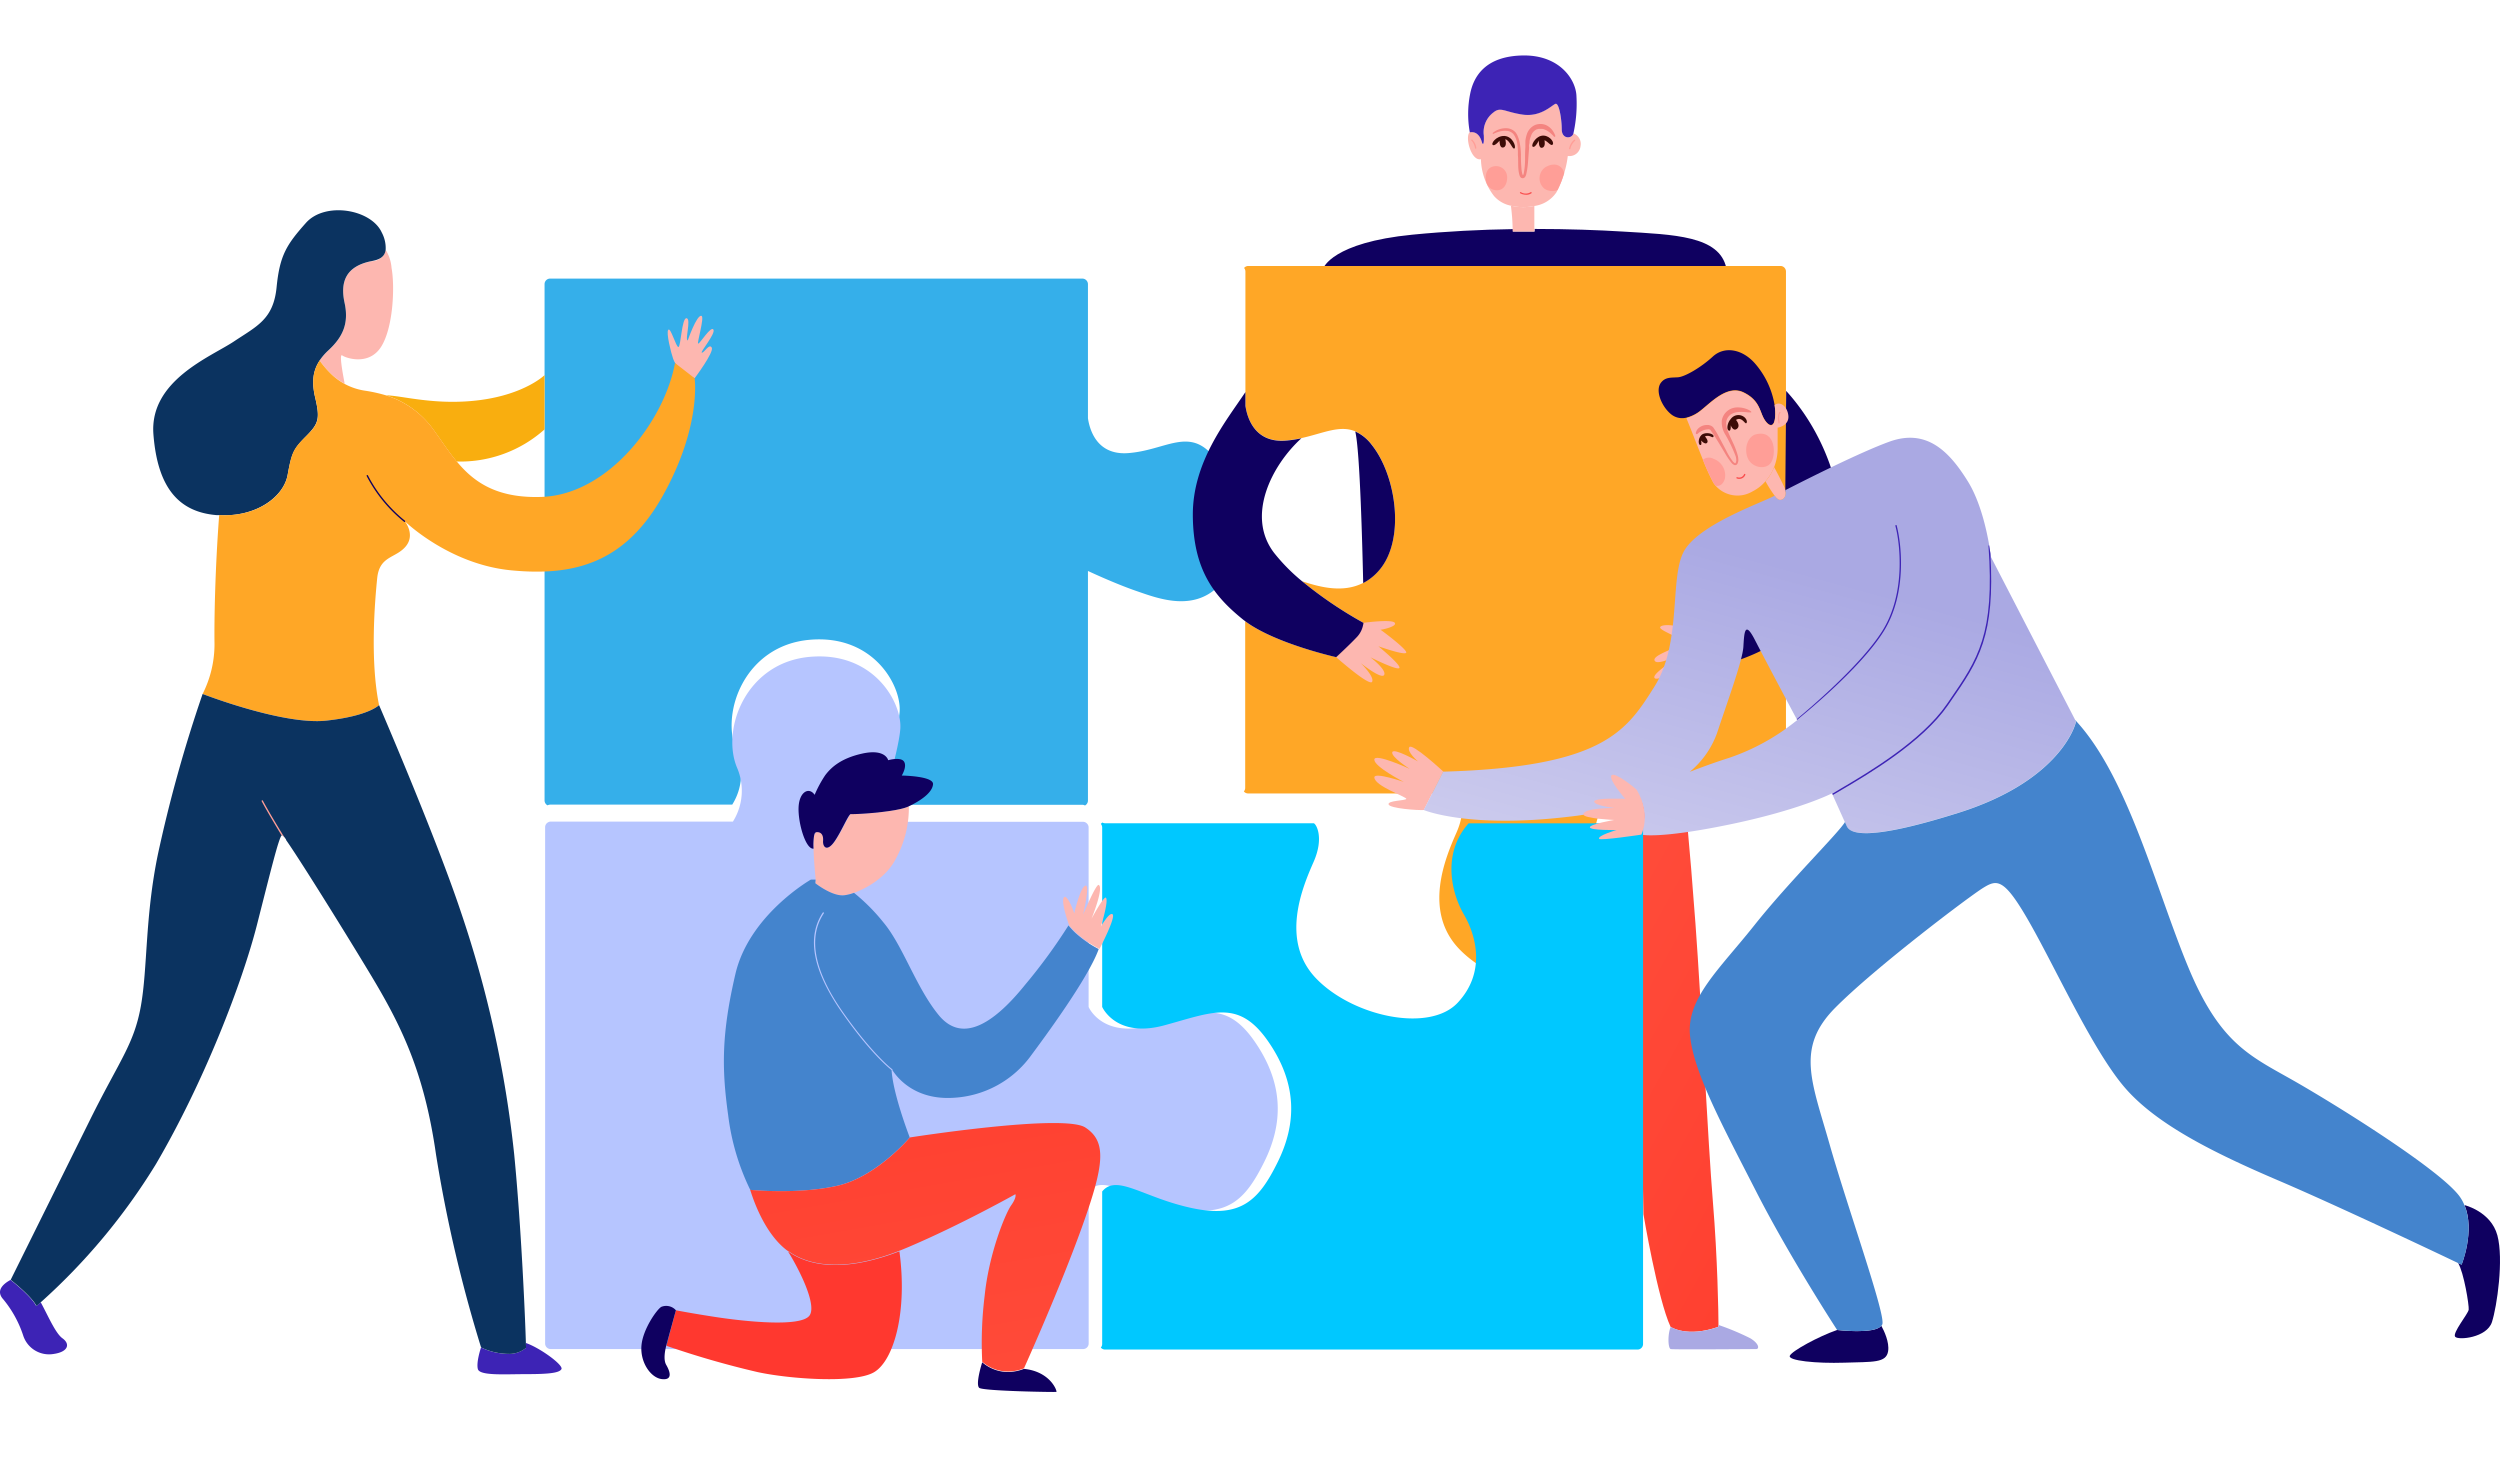 <svg xmlns="http://www.w3.org/2000/svg" xmlns:xlink="http://www.w3.org/1999/xlink" width="449.774" height="263.92" viewBox="0 0 449.774 263.92">
  <defs>
    <linearGradient id="linear-gradient" x1="0.609" y1="1.094" x2="0.274" y2="-0.125" gradientUnits="objectBoundingBox">
      <stop offset="0.01" stop-color="#ff4030"/>
      <stop offset="1" stop-color="#ff4d3b"/>
    </linearGradient>
    <linearGradient id="linear-gradient-2" x1="0.424" y1="-0.123" x2="0.778" y2="1.32" xlink:href="#linear-gradient"/>
    <linearGradient id="linear-gradient-3" x1="0.688" y1="0.388" x2="0.176" y2="1.567" gradientUnits="objectBoundingBox">
      <stop offset="0" stop-color="#aaa9e3"/>
      <stop offset="0.98" stop-color="#e1e0f4"/>
    </linearGradient>
  </defs>
  <g id="Capa_1" data-name="Capa 1" transform="translate(-41.028 -75.15)">
    <g id="Grupo_80462" data-name="Grupo 80462">
      <path id="Trazado_119924" data-name="Trazado 119924" d="M333,116.81c-4.36-.27-9.82-.47-15.88-.47v.47h-3.9v-.44c-5.74.09-11.89.39-18.09,1-14.45,1.42-16,6-16,6h72.48C350.37,117.55,342.19,117.37,333,116.81Z" fill="#0f0060"/>
      <path id="Trazado_119925" data-name="Trazado 119925" d="M350.2,313.52c0-1.92-.17-12.09-1-22.07-.91-11.08-2.06-35.39-3.14-50.1s-2-23.31-2-23.07-8.68,0-8.68,0l1.32,75.32s2.57,15.29,4.88,20.26c0,0,2.89,2,8.59,0Z" fill="url(#linear-gradient)"/>
      <path id="Trazado_119926" data-name="Trazado 119926" d="M361.39,123H265.6a1,1,0,0,0-.75.36,1,1,0,0,1,.24.63v24.14c.26,1.71,1.39,6.69,7.21,6.27a20.66,20.66,0,0,0,2.86-.43c3.86-.84,6.85-2.4,9.69-1.22a7.58,7.58,0,0,1,2.95,2.39c4.47,5.58,6.08,17.11,1.36,22.57a9.64,9.64,0,0,1-2.88,2.31c-3.66,1.87-7.82.75-11-.3a73.639,73.639,0,0,0,11,7.45,4.35,4.35,0,0,1-1.26,2.65c-1.24,1.32-3.64,3.53-3.64,3.53s-11-2.43-16.33-6.44v30a1,1,0,0,1-.24.63,1.13,1.13,0,0,0,.29.24,1,1,0,0,0,.46.12h37.52c.38,0,2,2.47,0,7s-6.09,14.16.49,21,20.35,9.8,25.43,4.35,3.35-12.05,1.12-15.89-4-11,.86-16.39h30.37a1.022,1.022,0,0,0,.99-.99V124A1,1,0,0,0,361.39,123Z" fill="#ffa726"/>
      <path id="Trazado_119927" data-name="Trazado 119927" d="M172.77,219.9a10.43,10.43,0,0,0,.72-9.73c-2.85-6.95,1.61-18.86,13.14-19.91s16.62,8.25,16.25,13-4.29,16.68-4.29,16.68h37.18a.87.87,0,0,1,.45.13,1.009,1.009,0,0,0,.54-.87V177.87s4.73,2.23,8.7,3.6,10.67,4,15.38-1.49,3.1-17-1.37-22.57-8.68-1.24-15.5-.74c-5.82.42-6.95-4.56-7.21-6.26V126.26a1.017,1.017,0,0,0-.99-.99H140a1,1,0,0,0-1,1v92.9a1,1,0,0,0,.54.87,1,1,0,0,1,.46-.13Z" fill="#35afea"/>
      <path id="Trazado_119928" data-name="Trazado 119928" d="M266.74,262.51c-5.33-7.69-10-5.21-18.73-2.87s-11.13-3.33-11.13-3.33V224a1,1,0,0,0-.24-.63,1.05,1.05,0,0,0-.3-.25,1,1,0,0,0-.45-.12H198.71s3.92-12,4.29-16.68-4.71-14-16.24-13-16,13-13.15,19.9a10.44,10.44,0,0,1-.72,9.74H140.1a.91.91,0,0,0-.46.13,1,1,0,0,0-.54.87v92.9a1,1,0,0,0,1,1h95.79a1,1,0,0,0,1-1V289.47c2.63-3.18,7.41,1.19,16.22,3s12-1.48,15.38-8.31S272.07,270.2,266.74,262.51Z" fill="#b6c5ff"/>
      <g id="Grupo_80459" data-name="Grupo 80459">
        <path id="Trazado_119929" data-name="Trazado 119929" d="M344.76,188.85c-1.61-1.41-4.81-1.48-5.05-.87s3.9,1.87,3.9,2.73-5.39,2.18-4.9,3.29,5.2-1.48,5.2-1.3-5.69,3.47-5.23,4.4,6.48-2.6,6.67-2.54-2.67,2.76-2.3,3.33,4-2.59,4-2.59-1.59,3-.91,3.66,3.93-4.12,3.93-4.12a46.2,46.2,0,0,0-5.31-5.99Z" fill="#fdb7b0"/>
        <path id="Trazado_119930" data-name="Trazado 119930" d="M362.22,163.34A13,13,0,0,1,360.54,175c-4.05,5.46-14.73,14.89-14.73,14.89l4.54,5s10.68-1.94,17.88-10.7,4.9-26.88-5.85-38.71Z" fill="#0f0060"/>
      </g>
      <path id="Trazado_119931" data-name="Trazado 119931" d="M162.13,139.69c-.37-1.06-1.3-4.71-.87-5.21s1.4,3.16,1.83,3.1.59-5.3,1.46-5.18-.34,3.94.21,4c0,0,1.59-4.59,2.45-4.43.66.12-.87,5-.56,5s2.3-3.27,2.73-2.52-2.51,4.15-2.07,4.15,1.32-1.72,1.77-.91S166,143.2,166,143.2,163,142.2,162.13,139.69Z" fill="#fdb7b0"/>
      <path id="Trazado_119932" data-name="Trazado 119932" d="M286.32,187.2s5.15-.7,5.64,0-2.56,1.3-2.58,1.24,5,3.66,4.63,4.15-5-1.17-5-1.17,4.09,3.35,3.78,3.9-5.21-1.92-5.21-1.92,2.92,2.23,2.48,3.16-4.22-2.11-4.22-2.11,2.49,2.42,2.05,3.35-6.45-4.4-6.45-4.4a48.116,48.116,0,0,0,3.39-3.71C286.55,187.56,286.32,187.2,286.32,187.2Z" fill="#fdb7b0"/>
      <path id="Trazado_119933" data-name="Trazado 119933" d="M297.2,220.88c-1.08.08-6.11-.28-6.35-1s3-.67,3.18-1-5.74-2.3-5.74-3.88c0-1,5.28.82,5.28.82s-5.29-2.72-5.29-4,6.37,1.66,6.37,1.66-3.39-2.15-3.14-3,4.63,1.66,4.63,1.66-2.07-1.74-1.57-2.57,6.12,4.39,6.12,4.39Z" fill="#fdb7b0"/>
      <path id="Trazado_119934" data-name="Trazado 119934" d="M119.31,152.89c1.25,1.71,2.44,3.57,3.87,5.29A22.77,22.77,0,0,0,139,152.4v-9.76s-3.47,3.39-11.49,4.47-14.3-.83-17-.83h0A16.68,16.68,0,0,1,119.31,152.89Z" fill="#f9ae0f"/>
      <path id="Trazado_119935" data-name="Trazado 119935" d="M107.9,122.14c-4.63.91-5.71,3.72-4.88,7.52s-.41,6.21-2.89,8.52A10.449,10.449,0,0,0,98.52,140a17.69,17.69,0,0,0,2.23,2.57,10.88,10.88,0,0,0,2.29,1.61c-.43-2.23-1-5.52-.43-5.08s4.71,1.92,6.94-1.49,2.54-10.91,1.92-14.26a7.24,7.24,0,0,0-1.06-3.26A2.537,2.537,0,0,1,107.9,122.14Z" fill="#fdb7b0"/>
      <path id="Trazado_119936" data-name="Trazado 119936" d="M109.72,117c-1.9-4.22-10.21-5.63-13.66-1.74s-4.7,5.78-5.27,11.57-3.56,7-7.69,9.76-15.22,7-14.47,16.7,4.63,14,11.41,14.54h.42c6.57.39,11.58-3.25,12.31-7.21s1-4.63,3.29-6.95,2.58-3.14,1.67-7c-.63-2.67-.41-4.59.58-6.29l.21-.37a10.449,10.449,0,0,1,1.61-1.85c2.48-2.31,3.72-4.71,2.89-8.52s.25-6.61,4.88-7.52c1-.19,2.31-.54,2.51-2A5.91,5.91,0,0,0,109.72,117Z" fill="#0b3360"/>
      <path id="Trazado_119937" data-name="Trazado 119937" d="M166,143.2l-3.53-2.74c-1.93,10.46-12,23.68-24,24.09-8.15.28-12.25-2.74-15.26-6.37-1.43-1.72-2.62-3.58-3.87-5.29a16.68,16.68,0,0,0-8.86-6.61,27.1,27.1,0,0,0-3.71-.83,11.12,11.12,0,0,1-6-2.85,17.69,17.69,0,0,1-2.25-2.6l-.21.37c-1,1.7-1.21,3.62-.58,6.29.91,3.89.66,4.71-1.67,7s-2.55,2.9-3.29,6.95-5.74,7.6-12.31,7.21c-.73,9.6-.91,19-.84,23.2A19.84,19.84,0,0,1,77.48,200s14.55,5.63,22.23,4.8,9.51-2.81,9.51-2.81c-1.65-8.11-.74-18.77-.33-22.82s3.31-3.55,5.12-5.7-.16-4.55-.16-4.55,7.94,7.77,19.18,8.84,20.5-1.23,27.36-13.63S166,143.2,166,143.2Z" fill="#ffa726"/>
      <path id="Trazado_119938" data-name="Trazado 119938" d="M42.92,305.42c-1.24.67-2.73,1.9-1.32,3.47a20,20,0,0,1,3.63,6.62,4.88,4.88,0,0,0,5.38,3.24c2.64-.35,3.14-1.76,1.65-2.83C51,315,49.74,312,48.35,309.43c-.51.46-.8.7-.8.7C46.64,308.31,42.92,305.42,42.92,305.42Z" fill="#3d23b5"/>
      <path id="Trazado_119939" data-name="Trazado 119939" d="M132.78,318.73a11.64,11.64,0,0,1-5.21-1.16s-.9,2.65-.57,3.89,4.87.91,8.67.91,6-.17,6.37-.91-3.9-3.84-6.4-4.69v.89A4.8,4.8,0,0,1,132.78,318.73Z" fill="#3d23b5"/>
      <path id="Trazado_119940" data-name="Trazado 119940" d="M135.67,317.65a4.76,4.76,0,0,1-2.88,1.08,11.74,11.74,0,0,1-5.21-1.16,252.158,252.158,0,0,1-8.11-34.72c-2.15-15.05-6.37-23.4-11.9-32.57-4.75-7.88-12.62-20.51-15.07-24a.25.25,0,0,1,0-.07,3.63,3.63,0,0,0-.69-.84l-.09.05c-.55.5-1.94,6.21-4.45,16.07-2.65,10.42-9.5,28.27-18.18,43.08a111.411,111.411,0,0,1-20.7,24.85c-.51.45-.8.69-.8.69-.91-1.81-4.64-4.71-4.64-4.71l14.31-28.85c5.29-10.66,7.86-13.48,9.1-20.34s.74-16,3.06-27.28A252.135,252.135,0,0,1,77.48,200s14.52,5.64,22.23,4.8,9.51-2.8,9.51-2.8,10.17,23.56,14.72,37.2a201.689,201.689,0,0,1,9.59,43.57c1.3,13.24,2,30,2.11,34C135.66,317.34,135.67,317.65,135.67,317.65Z" fill="#0b3360"/>
      <path id="Trazado_119941" data-name="Trazado 119941" d="M204.54,220.22c-2.28,1.07-10,1.45-10.37,1.37s-1.66,3.19-3,5-2.11,1-2-.2-.45-1.62-1.22-1.54l-.15.07a1.09,1.09,0,0,0-.31.63c-.33,1.9.26,7.51.26,7.51v.34l-.05.65s3,2.42,5.21,2.17a8,8,0,0,0,1.75-.44c2.43-.85,5.82-2.88,7.43-5.94a19.16,19.16,0,0,0,2.45-9.62Z" fill="#fdb7b0"/>
      <path id="Trazado_119942" data-name="Trazado 119942" d="M203.26,214.68s1-1.6.41-2.51-2.85-.25-2.85-.25-.46-2.11-4.63-1.2-5.83,2.77-6.69,3.89a21.141,21.141,0,0,0-1.91,3.54c-1-1.48-2.77-.57-2.89,2.24s1.28,7.61,2.69,7.44a10.281,10.281,0,0,1,.09-2.28c.06-.33.14-.56.26-.61h0a.34.34,0,0,1,.15-.07h0c.77-.08,1.3.38,1.22,1.54s.71,2,2,.2,2.6-5.08,3-5,8.09-.3,10.37-1.37h0c2.26-1.07,4.29-2.51,4.41-4S203.26,214.68,203.26,214.68Z" fill="#0f0060"/>
      <path id="Trazado_119943" data-name="Trazado 119943" d="M187.79,224.92h0c-.12.05-.2.28-.26.61a1.09,1.09,0,0,1,.26-.61Z" fill="#0f0060"/>
      <g id="Grupo_80460" data-name="Grupo 80460">
        <path id="Trazado_119944" data-name="Trazado 119944" d="M233.26,241.64Z" fill="#3d23b5"/>
        <path id="Trazado_119945" data-name="Trazado 119945" d="M234.43,242.92a12.846,12.846,0,0,1-1.17-1.28,98.8,98.8,0,0,1-7.82,10.7c-5.9,7.32-11.42,10.42-15.51,5.46s-6.45-12.53-10-16.74a34.121,34.121,0,0,0-5.26-5.28,8,8,0,0,1-1.75.44c-2.17.25-5.21-2.17-5.21-2.17l.05-.65h-.85s-11.1,6.33-13.58,17-2.48,16.93-1.3,25.37A42.25,42.25,0,0,0,175.9,289c.07.14.12.22.12.22s8.62.87,15.68-.75,13-8.68,13-8.68-3.15-8.12-3.28-12.4c0,0,2.91,5.71,11,5.27a18.47,18.47,0,0,0,14.22-7.77c1.79-2.42,10.14-13.62,12.06-19a19.25,19.25,0,0,1-4.27-2.97Z" fill="#4484cd"/>
      </g>
      <path id="Trazado_119946" data-name="Trazado 119946" d="M182.77,300.25c1.89,3,5.28,9.59,3.91,11.56-1.55,2.23-12.21,1-16.74.31s-7.31-1.24-7.31-1.24L161,317l-.08.27a162.289,162.289,0,0,0,16.4,4.73c5.64,1.23,17.49,2.12,21,0s6-10.76,4.52-21.73C194.12,303.65,187.22,303.48,182.77,300.25Z" fill="#ff382f"/>
      <path id="Trazado_119947" data-name="Trazado 119947" d="M160.89,317.2c.06-.19,1.74-6.32,1.74-6.32a2.33,2.33,0,0,0-2.61-.62c-.74.37-3.35,4-3.59,7s1.67,5.76,3.65,6,1.55-1.27.81-2.55c-.59-1-.16-2.79,0-3.48C160.9,317.22,160.89,317.21,160.89,317.2Z" fill="#0f0060"/>
      <path id="Trazado_119948" data-name="Trazado 119948" d="M162.63,310.88S161,317,160.89,317.2h0l.11-.2Z" fill="#0f0060"/>
      <path id="Trazado_119949" data-name="Trazado 119949" d="M221.34,321.91a7.16,7.16,0,0,1-3.6-1.67c-.3.93-1.17,4-.55,4.59s13.7.8,13.89.74-1-3.66-5.83-4.15a7.66,7.66,0,0,1-3.91.49Z" fill="#0f0060"/>
      <path id="Trazado_119950" data-name="Trazado 119950" d="M236.29,278c-3.91-2.55-31.57,1.79-31.57,1.79s-5.95,7.07-13,8.68-15.68.75-15.68.75-.05-.08-.12-.22h0c.12.22,2.1,7.72,6.81,11.19h.06c4.45,3.23,11.35,3.4,20,0,.53-.2,1.07-.43,1.62-.66C213.9,295.5,223.7,290,223.7,290s.31.5-.75,2-4,8.68-4.77,16.24a69.091,69.091,0,0,0-.44,11.91,7.16,7.16,0,0,0,3.6,1.67,7.66,7.66,0,0,0,3.91-.49s6.51-14.45,10.48-25.55S240.19,280.56,236.29,278Z" fill="url(#linear-gradient-2)"/>
      <path id="Trazado_119951" data-name="Trazado 119951" d="M325.38,101.43a2,2,0,0,1-2.29,1.78,17.468,17.468,0,0,1-.65,3.08,17.661,17.661,0,0,1-1.2,3.06c-.06.13-.12.26-.19.39a5.71,5.71,0,0,1-4,2.47,9.58,9.58,0,0,1-4.23-.06,5.46,5.46,0,0,1-3-1.73,11.36,11.36,0,0,1-2.36-6.63c-1.78.41-2.93-4.12-2-4.87.17,0,1.55-.38,2.17,1.74.2.68.42.41.35-1.19a4.45,4.45,0,0,1,1.73-4.13c1.31-1.06,1.95-.11,5.2.39s5.24-1.61,5.93-1.92S322,96.65,322,98.39s1.55,1.74,2,1a1.151,1.151,0,0,0,.1-.24,2,2,0,0,1,1.28,2.28Z" fill="#fdb7b0"/>
      <path id="Trazado_119952" data-name="Trazado 119952" d="M324.65,92.5c-.07-3-3-7.5-9.7-7.37s-8.79,3.78-9.41,6.82a18.49,18.49,0,0,0-.08,7h0c.17,0,1.55-.38,2.17,1.75.2.67.42.4.35-1.2a4.43,4.43,0,0,1,1.74-4.13c1.3-1.06,1.94-.11,5.19.39s5.24-1.61,5.93-1.92S322,96.66,322,98.39s1.55,1.74,2,1a.911.911,0,0,0,.1-.24,24.509,24.509,0,0,0,.55-6.65Z" fill="#3d23b5"/>
      <path id="Trazado_119953" data-name="Trazado 119953" d="M312.85,112.15h0a37,37,0,0,1,.32,4.21v.44h3.9v-4.6A9.54,9.54,0,0,1,312.85,112.15Z" fill="#fdb7b0"/>
      <path id="Trazado_119954" data-name="Trazado 119954" d="M275.32,179.75a33.481,33.481,0,0,1-5.06-5.12c-5.11-6.65-.43-15.78,4.9-20.63a20.657,20.657,0,0,1-2.86.43c-5.82.42-6.95-4.56-7.21-6.27v-2.47c-3.51,5.27-9.54,12.61-9.46,22.25.08,9.83,3.89,14.54,9.09,18.72l.37.28c5.36,4,16.33,6.44,16.33,6.44s2.4-2.21,3.64-3.53a4.35,4.35,0,0,0,1.26-2.65,73.642,73.642,0,0,1-11-7.45Z" fill="#0f0060"/>
      <path id="Trazado_119955" data-name="Trazado 119955" d="M360.29,148a15.2,15.2,0,0,0-3.55-7.49c-2.32-2.61-5.5-3.11-7.57-1.2s-5,3.64-6.28,3.72-2.27-.05-3.06,1c-1.09,1.49.25,4.38,1.86,5.66a3.13,3.13,0,0,0,2.76.59,6.8,6.8,0,0,0,2.7-1.42c1.86-1.48,4.71-4.52,7.56-3.14s2.89,3.3,3.64,4.67,2,2.11,2.06-.74A8.919,8.919,0,0,0,360.29,148Z" fill="#0f0060"/>
      <path id="Trazado_119956" data-name="Trazado 119956" d="M362.77,149.92c.19,1.86-1.93,2.17-1.93,2.17v3.53a9.15,9.15,0,0,1-.63,3.56,8.27,8.27,0,0,1-1.56,2.56,7.58,7.58,0,0,1-2.33,1.82,5.27,5.27,0,0,1-6.62-1,3.68,3.68,0,0,1-.45-.61,40.394,40.394,0,0,1-1.85-4.08c-1.06-2.62-2.23-5.71-2.9-7.3a.78.78,0,0,0-.05-.14v-.07a6.9,6.9,0,0,0,2.7-1.43c1.86-1.48,4.71-4.52,7.55-3.14s2.9,3.3,3.65,4.66,2,2.13,2.07-.73a9.809,9.809,0,0,0-.13-1.68C361.24,147.23,362.6,148.25,362.77,149.92Z" fill="#fdb7b0"/>
      <path id="Trazado_119957" data-name="Trazado 119957" d="M362.22,163.34a3.642,3.642,0,0,0-.28-.77c-.55-1.17-1.26-2.51-1.73-3.39a8.56,8.56,0,0,1-1.55,2.56,22.443,22.443,0,0,0,1.64,2.59,2.18,2.18,0,0,0,.73.71C361.67,165.26,362.52,164.68,362.22,163.34Z" fill="#fdb7b0"/>
      <path id="Trazado_119958" data-name="Trazado 119958" d="M414.36,204.65l-15.13-29.27a3.78,3.78,0,0,0-.1-.72c-.1-.46-.12-.81-.22-1.37-.48-2.84-1.62-8-3.9-11.62-3.3-5.3-7.36-9.48-14.06-7.06-5.21,1.89-14.77,6.7-18.73,8.73.3,1.34-.55,1.92-1.19,1.7a2.1,2.1,0,0,1-.73-.71c-2.43,1.33-13.87,5.25-16.39,10.14s-.28,16.37-5.25,24.23-9,14.46-38,15.28l-3.49,6.9s7.95,3.36,26.06,1.21a54.94,54.94,0,0,0,13-3,7.21,7.21,0,0,1,.61,3.08,19.477,19.477,0,0,1-.52,3.14s3,.83,15.79-1.81,18.53-5.63,18.53-5.63v.09l.11.23c.39.88,1.54,3.42,2.17,4.83.14.3.25.56.32.73.49,1.15,2.89,3.06,20.18-2.4s20.74-14.81,21.08-16.37ZM352.1,211.5c-2.14.67-4.66,1.58-7.07,2.51a16.12,16.12,0,0,0,4.92-7c1.83-5.54,4.58-13,4.73-15.5s.23-4.76,2-1.37c1.64,3.2,7,13.29,7.63,14.45a.671.671,0,0,1,.06.11s-.15.13-.44.34a39.19,39.19,0,0,1-11.83,6.46Z" fill="url(#linear-gradient-3)"/>
      <path id="Trazado_119959" data-name="Trazado 119959" d="M490.33,297.4c-1.16-4.3-5.91-5.44-5.91-5.44h0c1.94,4.66-.53,10.71-.53,10.71l-.63-.3c1.05,1.71,2,7.66,1.91,8.4s-3,4.22-2.43,4.88,5.7.17,6.61-2.64S491.49,301.7,490.33,297.4Z" fill="#0f0060"/>
      <path id="Trazado_119960" data-name="Trazado 119960" d="M371.53,314.43h0c-3.31,1.15-8.14,3.77-8.5,4.64s4.71,1.41,9.84,1.24,7.52.08,7.85-2.07c.25-1.62-.73-3.68-1.23-4.58C378.33,315.24,371.53,314.43,371.53,314.43Z" fill="#0f0060"/>
      <path id="Trazado_119961" data-name="Trazado 119961" d="M336.08,223.15a1,1,0,0,1-.45.12H305.25c-4.84,5.42-3.09,12.56-.86,16.39s4,10.43-1.11,15.89-18.85,2.48-25.44-4.34-2.46-16.5-.48-21,.37-6.95,0-6.95H239.83a.91.91,0,0,1-.46-.13,1.37,1.37,0,0,0-.29.25,1,1,0,0,1,.24.63V256.3s2.46,5.67,11.13,3.33,13.4-4.82,18.73,2.87,5.09,14.88,1.73,21.7-6.57,10.17-15.37,8.31-13.59-6.23-16.22-3v27.45a1,1,0,0,1-.24.63,1,1,0,0,0,.75.36h95.8a1,1,0,0,0,1-1V224A1,1,0,0,0,336.08,223.15Z" fill="#00c8ff"/>
      <path id="Trazado_119962" data-name="Trazado 119962" d="M484.41,292a7.409,7.409,0,0,0-.94-1.69c-3.56-4.71-20.92-15.62-29.1-20.34s-13.73-6.61-19.59-20.66-10.93-34.55-20.43-44.64l.17.33c-.33,1.57-3.8,10.91-21.08,16.37s-19.67,3.55-20.17,2.39c-.07-.17-.19-.42-.31-.72-1.18,2-10,10.64-16.31,18.58s-12.23,13.14-11.57,19.84S351,277.81,357,289.55s14.35,24.57,14.54,24.87h0s6.8.81,8-.78a.73.73,0,0,0,.15-.29c.5-2-6.28-21-9.5-32.33s-6.12-17.36,1-24.55,24.06-20,26.62-21.58,3.8-1.82,8.52,6.53,11.24,22.66,16.86,29.27S439,282.44,451,287.56c10.77,4.61,28.73,13.14,32.27,14.83l.63.3S486.35,296.64,484.41,292Z" fill="#4484cd"/>
      <path id="Trazado_119963" data-name="Trazado 119963" d="M355.91,315.91a46.209,46.209,0,0,0-5.71-2.39v.34c-5.7,2-8.59,0-8.59,0-.58,1.32-.5,3.88,0,4s14.79,0,15.37,0S357.56,316.9,355.91,315.91Z" fill="#aaa9e3"/>
      <path id="Trazado_119964" data-name="Trazado 119964" d="M289.16,177.74c4.72-5.46,3.11-17-1.36-22.57a7.58,7.58,0,0,0-2.95-2.39h0c.85,3.34,1.29,21,1.43,27.27a9.64,9.64,0,0,0,2.88-2.31Z" fill="#0f0060"/>
      <path id="Trazado_119965" data-name="Trazado 119965" d="M335.51,217.28c-.14-.22-4-3.38-4.57-2.63s2.48,4.21,2.48,4.21-5.58-.24-5.58.5,3.72,1.16,3.72,1.16-5.65-.08-5.66,1.15c0,.75,5.54,1,5.54,1s-4.38.74-4.38,1.32,4.79.49,4.79.49-3.43,1-3.14,1.58c.17.37,7.61-.75,7.61-.75S338.15,221.75,335.51,217.28Z" fill="#fdb7b0"/>
      <path id="Trazado_119966" data-name="Trazado 119966" d="M241.18,239.63c-.6-.42-2.1,2.24-2.1,2.24s1.44-4.59.92-5.21c-.34-.42-2.6,3.78-2.6,3.78s2.26-5.55,1.3-6.08c-.47-.26-2.82,5.36-2.82,5.36s1.34-5.54.41-5.23-2,5-2,5c-.37-1.3-1.56-3.8-1.93-2.73s1,4.8,1,4.8-.34-.24,1.15,1.31a19.249,19.249,0,0,0,4.33,3S241.86,240.12,241.18,239.63Z" fill="#fdb7b0"/>
      <path id="Trazado_119967" data-name="Trazado 119967" d="M309.57,109.24c1.31.5,2.61-.29,2.61-2.19a2,2,0,0,0-3.11-1.68C308,106.06,308,108.67,309.57,109.24Z" fill="#ff9e97"/>
      <path id="Trazado_119968" data-name="Trazado 119968" d="M322.44,106.29a17.658,17.658,0,0,1-1.2,3.06,2.58,2.58,0,0,1-2.37-.26,2.43,2.43,0,0,1,.16-3.84C321,104.1,322.2,105.18,322.44,106.29Z" fill="#ff9e97"/>
      <path id="Trazado_119969" data-name="Trazado 119969" d="M309.68,101.27c-.61-.17.53-1.72,2-1.66s2.17,1.94,1.82,2.24-.79-1.43-1.66-1.65c0,0,.4,1.29-.34,1.48s-.69-1.22-.69-1.22S310.05,101.37,309.68,101.27Z" fill="#3c0c07"/>
      <path id="Trazado_119970" data-name="Trazado 119970" d="M316.87,101.58c-.54-.08.25-1.74,1.47-2s2.33,1,2.06,1.52-1-.61-1.51-.71c0,0,.29,1.18-.41,1.34s-.6-1.3-.6-1.3S317.3,101.64,316.87,101.58Z" fill="#3c0c07"/>
      <path id="Trazado_119971" data-name="Trazado 119971" d="M309.67,99l.24-.18a3.6,3.6,0,0,1,.79-.39,3.71,3.71,0,0,1,1.35-.21,2.24,2.24,0,0,1,1.65.76l.08.1h0l.12.2a2.071,2.071,0,0,1,.21.45,5,5,0,0,1,.31,1,13.48,13.48,0,0,1,.24,2.24,23.661,23.661,0,0,0,.08,2.37,5.219,5.219,0,0,0,.18,1.14.92.92,0,0,0,.1.2h0s.08-.08.07-.1l.07-.21a13.34,13.34,0,0,0,.24-2.38c0-.8,0-1.6.06-2.37v-1.15a5.88,5.88,0,0,1,.26-1.16,2.72,2.72,0,0,1,1.5-1.68,2.65,2.65,0,0,1,1.89,0,3,3,0,0,1,1.17.91,3.749,3.749,0,0,1,.45.76,2.271,2.271,0,0,1,.11.29.13.13,0,0,1-.09.16.12.12,0,0,1-.13,0h0l-.19-.22c-.13-.13-.33-.32-.58-.54a3.45,3.45,0,0,0-1-.56c-.06-.06-.23-.06-.35-.09h-.68l-.36.1a1.91,1.91,0,0,0-1,1.21,3.81,3.81,0,0,0-.26.94,1.515,1.515,0,0,1-.07.56,1.453,1.453,0,0,0,0,.55c-.06.77-.12,1.57-.18,2.38a14.648,14.648,0,0,1-.35,2.48,1.859,1.859,0,0,1-.15.36,1.138,1.138,0,0,1-.11.14.61.61,0,0,1-.24.14.51.51,0,0,1-.52-.17,1.17,1.17,0,0,1-.18-.35,5.72,5.72,0,0,1-.21-1.26c-.06-.82,0-1.61-.08-2.38A12.2,12.2,0,0,0,314,101a4.3,4.3,0,0,0-.26-.94,3.79,3.79,0,0,0-.43-.78,1.76,1.76,0,0,0-1.32-.59,3.65,3.65,0,0,0-1.2.13,5,5,0,0,0-.76.26,1.34,1.34,0,0,0-.25.12.13.13,0,0,1-.18,0,.12.12,0,0,1,0-.15Z" fill="#f48480"/>
      <path id="Trazado_119972" data-name="Trazado 119972" d="M306.51,101.9a.12.12,0,0,1-.12-.12,2.57,2.57,0,0,0-.6-1.3.11.11,0,0,1-.07-.15.14.14,0,0,1,.17-.07,2.55,2.55,0,0,1,.75,1.52.12.12,0,0,1-.13.12Z" fill="#ff9e97"/>
      <path id="Trazado_119973" data-name="Trazado 119973" d="M315.57,110.19a2.27,2.27,0,0,1-1.06-.28.12.12,0,0,1,0-.17.13.13,0,0,1,.17,0,1.66,1.66,0,0,0,1.7,0,.124.124,0,0,1,.18.17,1.55,1.55,0,0,1-.99.28Z" fill="#f94e4e"/>
      <path id="Trazado_119974" data-name="Trazado 119974" d="M323.44,102h0a.12.12,0,0,1-.12-.12,2.7,2.7,0,0,1,.95-1.61.13.13,0,0,1,.12.22,2.6,2.6,0,0,0-.83,1.39.12.12,0,0,1-.12.12Z" fill="#ff9e97"/>
      <path id="Trazado_119975" data-name="Trazado 119975" d="M346.13,153a1.889,1.889,0,0,1,.09-.28,1.63,1.63,0,0,1,.6-.7,2.26,2.26,0,0,1,1.35-.41,1,1,0,0,1,.46.06,1.09,1.09,0,0,1,.48.24l.11.09a.63.63,0,0,1,.08.11l.12.18.24.36c.33.49.62,1.11.95,1.71l1,1.89a11.371,11.371,0,0,0,1.17,1.91,1.321,1.321,0,0,0,.37.32h.1a.51.51,0,0,0,.09-.18,1.211,1.211,0,0,0,.05-.52,2.539,2.539,0,0,0-.1-.55,26.263,26.263,0,0,0-2-4.13,4.16,4.16,0,0,1-.5-2.26,2.829,2.829,0,0,1,2.9-2.39,4.37,4.37,0,0,1,1.32.2,4.123,4.123,0,0,1,.78.33,1.211,1.211,0,0,1,.27.21.094.094,0,1,1-.1.16h-.3c-.17,0-.44-.05-.76-.07a6.561,6.561,0,0,0-1.16,0,3,3,0,0,0-1.28.4,2,2,0,0,0-.85,1.29,3.61,3.61,0,0,0,.31,1.86c.27.66.6,1.35.93,2.06a13.689,13.689,0,0,1,.83,2.25,4.215,4.215,0,0,1,.09.62,1.56,1.56,0,0,1-.08.63.79.79,0,0,1-.2.34.45.45,0,0,1-.44.08,1.42,1.42,0,0,1-.53-.41,15.721,15.721,0,0,1-1.28-1.93l-1.1-1.83c-.36-.56-.66-1.09-1-1.57-.08-.12-.16-.24-.25-.35l-.12-.17v-.06h-.05a.37.37,0,0,0-.21-.09.48.48,0,0,0-.27,0,2.5,2.5,0,0,0-1,.27,2.54,2.54,0,0,0-.34.18.9.9,0,0,0-.26.17,1.626,1.626,0,0,1-.22.19.183.183,0,0,1-.29-.21Z" fill="#f48480"/>
      <path id="Trazado_119976" data-name="Trazado 119976" d="M351.34,161.31c-.34,1-.89,1.34-1.64,1.24a3.68,3.68,0,0,1-.45-.61,40.385,40.385,0,0,1-1.85-4.08,1.7,1.7,0,0,1,1.89-.17A3.16,3.16,0,0,1,351.34,161.31Z" fill="#ff9e97"/>
      <path id="Trazado_119977" data-name="Trazado 119977" d="M356.92,153.29c-1.34.34-2.17,2.33-1.51,4.15s3.21,2.35,4.2,1S360.56,152.36,356.92,153.29Z" fill="#ff9e97"/>
      <path id="Trazado_119978" data-name="Trazado 119978" d="M347,155.21c-.46.12-.54-1.16.14-1.8s2.28-.25,2.17.25-.64-.4-1.55,0c0,0,.75.8.38,1.17s-1.08-.43-1.08-.43S347.27,155.13,347,155.21Z" fill="#3c0c07"/>
      <path id="Trazado_119979" data-name="Trazado 119979" d="M352.17,152.63c-.55,0-.48-1.31.25-2.11a1.69,1.69,0,0,1,2.39-.35c.54.43.6,1,.37,1.13s-.82-1.26-1.83-.6c0,0,.89,1,.19,1.58s-1.14-.62-1.14-.62S352.48,152.6,352.17,152.63Z" fill="#3c0c07"/>
      <path id="Trazado_119980" data-name="Trazado 119980" d="M353.94,161.31a1,1,0,0,1-.44-.08.11.11,0,0,1-.07-.16.13.13,0,0,1,.16-.07.93.93,0,0,0,1.21-.53.14.14,0,0,1,.17-.06.13.13,0,0,1,.06.17,1.15,1.15,0,0,1-1.09.73Z" fill="#f94e4e"/>
      <g id="Grupo_80461" data-name="Grupo 80461">
        <path id="Trazado_119981" data-name="Trazado 119981" d="M379.92,188.73c-4.35,7-15.58,15.92-15.58,15.92a.666.666,0,0,0-.06-.11c2.16-1.8,11.59-9.76,15.43-15.93,4.29-6.89,3.11-16,2.29-18.94l.23-.07C383.06,172.57,384.26,181.78,379.92,188.73Z" fill="#3d23b5"/>
        <path id="Trazado_119982" data-name="Trazado 119982" d="M392,201.28l-.51.74c-4.56,6.64-14.3,12.39-19,15.15-.7.4-1.29.75-1.7,1l-.11-.23c.41-.26,1-.59,1.68-1,4.67-2.75,14.37-8.47,18.9-15.07l.51-.74c5.1-7.39,8.17-11.86,7-27.85h.12c.1.56.17,1,.22,1.37C400,189.62,397,194.05,392,201.28Z" fill="#3d23b5"/>
      </g>
      <path id="Trazado_119983" data-name="Trazado 119983" d="M201.52,267.68h-.07s-3.45-2.54-8.83-10.2-6.52-13.67-3.56-18.16a.13.13,0,0,1,.17,0,.12.12,0,0,1,0,.17c-2.9,4.4-1.71,10.42,3.55,17.89s8.74,10.11,8.77,10.14a.12.12,0,0,1,0,.17.141.141,0,0,1-.03-.01Z" fill="#b6c5ff"/>
      <path id="Trazado_119984" data-name="Trazado 119984" d="M92.46,226.23a3.63,3.63,0,0,0-.69-.84l-.09.05c-1.49-2.46-2.92-4.88-3.62-6.22l.22-.11C89.06,220.61,90.76,223.47,92.46,226.23Z" fill="#ff9e97"/>
      <path id="Trazado_119985" data-name="Trazado 119985" d="M113.85,169.06h-.08A25.71,25.71,0,0,1,107,160.8a.126.126,0,1,1,.23-.1,25.51,25.51,0,0,0,6.66,8.14.12.12,0,0,1,0,.17A.14.14,0,0,1,113.85,169.06Z" fill="#0f0060"/>
      <path id="Trazado_119986" data-name="Trazado 119986" d="M361.1,151.34a.12.12,0,0,1-.13-.12v-.15a2.64,2.64,0,0,1,.17-1.78.127.127,0,1,1,.18.18c-.3.37-.18,1.22-.12,1.58v.19a.12.12,0,0,1-.1.1Z" fill="#ff9e97"/>
    </g>
    <rect id="Rectángulo_34633" data-name="Rectángulo 34633" width="395.88" height="263.92" transform="translate(67.97 75.15)" fill="none"/>
  </g>
</svg>
